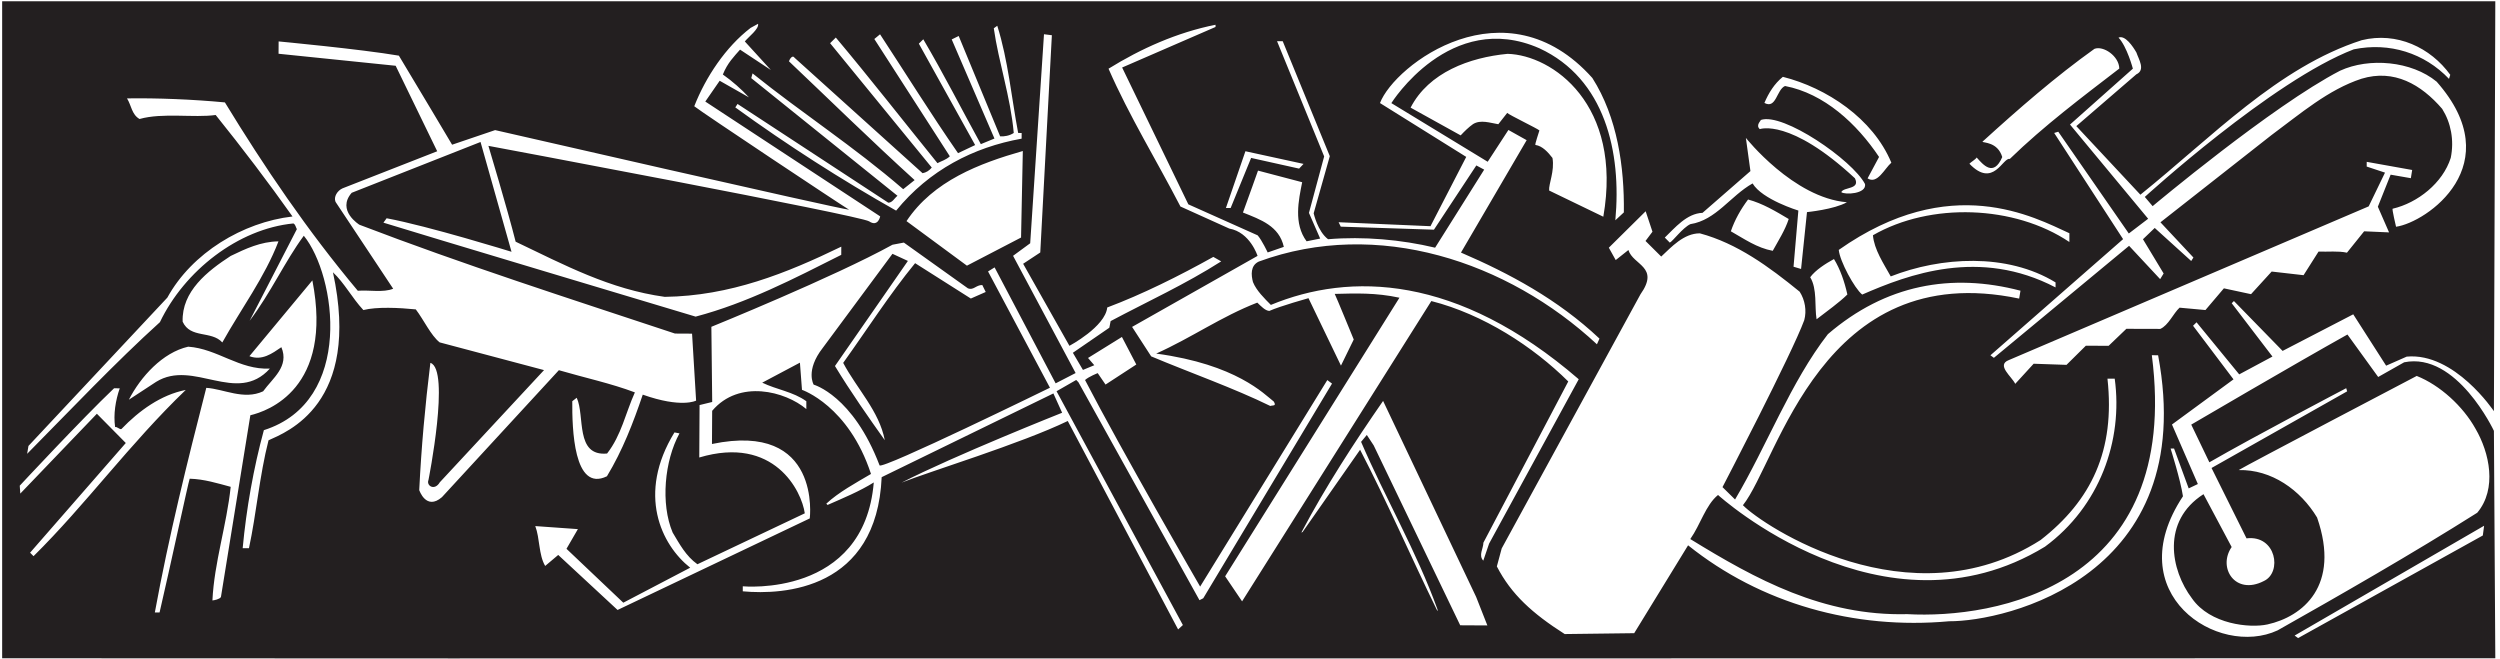 <?xml version="1.0" encoding="UTF-8"?>
<svg xmlns="http://www.w3.org/2000/svg" xmlns:xlink="http://www.w3.org/1999/xlink" width="512pt" height="135pt" viewBox="0 0 512 135" version="1.1">
<g id="surface1">
<path style=" stroke:none;fill-rule:nonzero;fill:rgb(13.73%,12.16%,12.549%);fill-opacity:1;" d="M 492.371 74.199 L 487.051 77.207 L 480.758 68.508 C 469.859 74.594 448.766 86.961 448.766 86.961 L 452.477 94.68 C 461.691 89.359 480.504 79.5 480.504 79.5 L 480.695 80.148 L 452.922 95.844 L 460.086 110.254 C 466.188 109.52 467.43 117.258 463.625 119 C 457.797 122 454.113 116.277 457.043 112.031 L 451.277 101.207 C 442.652 106.723 444.512 116.738 448.926 122.566 C 452.625 127.875 460.773 128.68 464.375 127.883 C 471.551 126.297 479.41 120.016 474.539 105.992 C 471.141 100.344 465.211 96.113 458.48 96.273 C 459.762 95.441 494.945 76.992 494.945 76.992 C 499.719 78.895 504.418 83.191 506.98 87.797 C 509.863 92.73 511.441 100.113 507.34 105.008 C 494.137 113.355 479.238 121.883 466.457 129.098 C 454.258 134.785 433.848 121.594 447.07 101.637 C 446.57 98.27 444.535 91.855 444.535 91.855 L 445.246 91.855 L 448.242 100.023 L 450.121 99.129 L 444.82 86.938 L 457.422 77.691 L 449.137 66.715 L 449.852 66.008 L 458.59 76.672 L 465.398 73.023 L 457.055 62.102 L 457.508 61.652 L 467.477 71.867 L 481.945 64.371 L 488.68 74.891 L 492.895 73.035 C 502.703 72.145 510.754 84.211 510.754 84.211 L 511.039 0.262 L 0.441 0.262 L 0.441 134.812 C 28 134.898 511.039 134.812 511.039 134.812 L 510.754 88.238 C 510.754 88.238 503.133 72 492.371 74.199 Z M 489.281 47.594 L 484.176 47.371 L 480.656 51.75 C 478.848 51.352 476.777 51.602 474.836 51.527 L 471.77 56.359 L 465.238 55.613 L 461.012 60.246 L 455.453 59.051 L 451.676 63.496 L 446.375 63.012 C 445.105 64.172 444.09 66.641 442.43 67.359 C 442.086 67.383 435.484 67.336 435.484 67.336 L 431.844 70.824 L 427.184 70.801 L 423.219 74.723 L 416.492 74.492 L 412.719 78.613 C 412.016 77.121 408.793 74.773 411.387 73.754 L 485.105 42.266 L 488.449 35.355 L 484.699 34.113 L 484.703 33.145 L 494.012 34.812 L 493.742 36.492 L 489.602 35.773 L 486.984 42.336 Z M 437.539 10.762 C 437.984 12.121 439.461 14.328 437.516 15.227 L 425.227 25.828 L 438.352 39.875 C 452.969 28.117 466.504 13.766 483.676 8.234 C 490.867 6.461 497.77 9.734 501.816 15.32 L 501.555 16.152 C 496.539 10.883 489.367 8.59 482.051 10.102 C 465.328 16.516 439.254 40.332 439.254 40.332 L 440.859 42.219 C 440.859 42.219 465.328 21.688 479.242 14.484 C 485.211 11.734 493.875 12.492 499.027 16.727 C 514.059 33.766 496.953 45.551 490.711 46.438 C 490.711 46.438 489.82 42.711 490.02 42.746 C 495.137 41.547 500.27 37.496 501.914 32.332 C 502.648 28.715 501.953 25.152 500.16 22.297 C 495.852 17.289 490.309 14.09 483.633 16.125 C 476.828 18.352 471.109 23.301 465.199 27.668 L 442.461 45.527 L 449.215 52.742 L 448.758 53.453 L 441.289 46.684 L 438.879 48.996 L 443.113 56.008 L 442.398 57.168 L 436.035 50.344 L 408.348 73.285 L 407.641 72.762 L 434.809 48.977 L 420.695 27.23 L 421.531 26.973 L 435.98 47.82 L 439.941 44.801 L 423.938 25.508 L 436.812 14.059 C 436.812 14.059 435.605 9.523 433.871 7.703 C 435.23 7.129 436.836 9.527 437.539 10.762 Z M 404.82 32.254 C 406.109 33.684 408.258 36.352 410.062 32.164 C 409.121 29.02 406.129 29.285 406.004 29.023 C 413.348 22.34 421.02 15.652 428.941 10.004 C 430.758 9.301 433.988 11.484 434.031 14.043 C 426.43 19.887 418.633 25.73 411.609 32.551 C 410.191 32.152 408.258 38.652 403.336 33.535 C 403.598 33.215 404.625 32.641 404.82 32.254 Z M 423.812 47.766 L 423.809 49.562 C 412.531 42 395.391 41.387 383.578 48.18 C 383.824 51.094 385.746 53.949 387.223 56.609 C 397.477 52.594 410.988 51.734 420.977 57.836 L 420.977 58.863 C 405.383 50.727 390.91 56.176 381.379 60.328 C 379.797 59.066 376.777 53.457 376.578 51.18 C 399.488 35.059 416.594 44.477 423.812 47.766 Z M 378.34 60.312 C 376.648 61.984 374.18 63.719 372.035 65.387 C 371.598 62.797 372.199 59.18 370.727 56.777 C 371.832 55.293 373.844 54.012 375.598 53.051 C 376.879 55.129 377.77 57.723 378.34 60.312 Z M 365.129 15.734 C 374.043 17.98 383.582 24.246 387.348 33.32 C 385.984 34.48 384.477 37.836 382.48 36.531 L 384.832 32.145 C 380.277 25.328 373.586 19.145 365.57 17.613 C 363.82 18.379 363.797 22.391 361.348 21.082 C 362.199 19.082 363.375 17.148 365.129 15.734 Z M 360.617 24.57 C 365.133 22.984 379.363 32.758 381.957 37.691 C 382.316 39.73 377.785 39.945 377.094 39.348 C 377.555 38.25 381.043 38.852 379.891 36.516 C 366.57 24.133 360.41 26.445 360.41 26.445 C 359.512 25.664 360.613 24.766 360.617 24.57 Z M 348.676 43.59 L 358.488 35.039 L 357.555 28.242 C 357.555 28.242 367.289 40.52 378.246 41.422 C 375.652 42.895 370.07 43.441 370.07 43.441 L 368.859 55.086 L 367.316 54.625 L 368.305 43.121 C 368.305 43.121 360.898 40.875 358.93 37.566 C 354.387 40.129 351.441 45.09 346.195 45.902 C 344.641 46.605 342.566 49.434 341.973 49.688 L 340.949 48.656 C 342.965 46.727 345.438 43.699 348.676 43.59 Z M 366.328 44.852 C 365.602 47.109 364.234 49.238 363.059 51.367 C 359.824 50.766 357.246 48.941 354.477 47.371 C 355.266 45.047 356.504 42.855 358.004 40.859 C 360.977 41.652 363.684 43.281 366.328 44.852 Z M 255.062 30.973 L 266.965 33.566 L 266.055 34.531 L 256.23 32.344 L 252.035 42.605 L 251.066 42.602 Z M 162.742 11.844 L 188.941 35.469 C 189.652 35.344 190.301 34.961 190.824 34.316 L 170.004 8.844 L 171.176 7.688 C 178.051 15.875 185.055 24.84 191.992 33.414 C 192.836 32.969 193.809 32.715 194.523 32.008 L 179.062 7.988 L 180.234 7.023 C 185.559 15.141 190.625 23.316 196.207 31.367 L 199.711 29.707 L 188.18 8.941 L 189.09 8.043 C 193.258 15.117 196.902 22.316 200.875 29.52 L 203.664 28.371 L 194.91 8.074 L 196.34 7.371 L 204.828 27.922 C 205.605 27.992 206.77 27.805 207.617 27.227 C 206.945 19.785 204.523 12.785 203.527 5.793 L 204.242 5.277 C 206.469 12.344 207.137 19.914 208.52 27.23 L 209.234 27.234 L 209.227 28.398 C 199.383 30.156 190.301 34.828 183.527 43.137 C 172.309 36.801 161.285 29.754 150.59 21.996 L 151.047 21.289 L 181.922 41.512 C 182.762 41.516 183.156 40.613 183.805 40.098 L 153.855 16 L 154.121 15.031 C 164.426 23.305 174.805 29.957 184.977 38.746 L 187.316 36.883 C 178.496 28.879 169.684 20.227 161.574 12.551 C 161.703 12.16 162.293 11.129 162.742 11.844 Z M 209.473 30.926 L 209.113 48.648 L 198.027 54.41 L 185.652 45.285 C 191.133 37.035 200.594 33.465 209.473 30.926 Z M 6.16 113.191 L 25.762 90.727 L 19.84 84.734 L 4.156 101.086 L 4.043 99.469 C 4.043 99.469 16.727 85.824 23.359 79.52 L 24.523 79.527 C 23.668 81.98 23.199 84.824 23.574 87.477 C 23.895 87.281 24.559 88.059 24.875 87.855 C 28.488 84.098 32.973 80.855 38.039 79.859 C 26.531 90.922 17.598 103.293 6.867 113.906 Z M 38.543 71 C 44.555 71.422 48.996 75.781 55.27 75.488 C 48.438 83.02 39.629 73.465 31.969 78.207 L 26.387 81.863 C 28.805 77.156 33.293 72.199 38.543 71 Z M 37.406 65.883 C 37.18 59.672 42.508 55.496 47.246 52.418 C 50.293 50.945 53.406 49.477 57.031 49.43 C 54.211 56.789 49.387 63.23 45.531 70.133 C 43.281 67.66 39.004 69.387 37.406 65.883 Z M 43.504 122.973 C 43.871 115.215 46.426 107.527 47.246 99.703 C 44.535 98.977 41.82 98.121 38.848 98.039 C 38.582 98.688 34.734 116.648 32.68 125.434 L 31.711 125.43 C 34.578 109.789 38.348 94.609 42.246 79.43 C 45.805 79.645 49.93 81.992 53.887 80.141 C 55.844 77.434 59.285 75.059 57.625 71.105 C 55.742 72.387 53.66 73.93 51.082 72.945 L 63.973 57.426 C 68.293 79.621 54.77 84.219 51.273 85.043 L 45.246 122.27 C 44.984 122.719 43.879 122.941 43.504 122.973 Z M 85.859 100.367 C 86.297 91.508 87.055 83.168 88.141 74.312 C 92.273 75.629 87.75 98.309 87.75 98.309 C 87.266 99.457 88.992 100.609 90.074 98.773 L 111.418 75.797 L 90.039 70.117 C 88.234 68.684 86.828 65.57 85.156 63.363 C 81.73 63.02 77.141 62.801 74.418 63.5 C 72.105 61.027 70.504 57.914 68.188 55.766 C 74.043 82.781 58.629 88.512 54.996 90.172 C 53.145 97.406 52.516 105.164 50.988 112.27 L 49.699 112.266 C 50.457 104.184 51.926 95.848 54.039 88.098 C 72.605 82.207 68.836 56.402 62.219 48.281 C 58.242 53.691 55.551 59.836 51.121 65.699 L 60.797 46.93 C 60.539 46.473 60.543 46.023 60.09 45.762 C 48.766 46.863 37.789 55.465 32.75 65.98 C 23.715 74.145 14.211 84.191 5.559 92.941 L 5.828 91.328 L 34.27 60.953 C 39.301 51.793 49.742 45.508 59.906 44.336 C 55.09 37.52 49.504 30.176 44.172 23.551 C 39.703 24.172 33.305 23.035 28.578 24.371 C 26.965 23.453 26.91 21.578 26.012 20.152 C 32.223 20.055 39.531 20.355 46.059 20.973 C 54.141 34.215 62.93 47.199 73.277 59.547 C 75.672 59.363 78.449 59.965 80.523 59.133 L 68.719 41.344 C 68.273 40.305 69.121 39.02 70.156 38.57 L 89.539 30.98 L 81.031 13.469 L 57.047 11.008 L 57.062 8.484 C 57.062 8.484 73.871 10.062 81.691 11.398 C 85.344 17.438 92.59 29.637 92.59 29.637 L 101.402 26.645 C 101.402 26.645 171.316 42.68 173.902 42.953 C 172.352 42.039 143.523 22.871 142.184 21.758 C 144.543 15.754 148.625 9.625 153.719 5.715 L 155.25 4.875 C 155.504 5.91 153.258 7.586 152.539 8.488 L 157.879 14.34 L 151.562 10.164 C 150.324 11.582 149 12.875 148.039 15.258 C 149.906 16.562 151.902 18.316 153.383 19.941 L 147.391 16.539 L 144.445 20.797 L 180.262 44.316 C 180.262 44.316 179.84 46.559 178.004 45.336 C 176.164 44.113 100.027 29.871 100.027 29.871 C 100.027 29.871 103.957 42.957 105.605 49.5 C 115.605 54.277 124.898 59.246 136.145 60.797 C 149.539 60.609 161.078 55.953 172.297 50.516 L 172.289 52.195 C 162.625 57.059 153.023 62.055 142.465 64.844 C 142.465 64.844 82.211 46.785 78.527 45.602 L 79.18 44.699 C 87.773 46.301 104.758 51.566 104.758 51.566 L 98.414 29.078 L 72.027 39.484 C 68.867 43.109 73.609 46.027 73.609 46.027 C 94.848 54.164 116.609 61.141 138.238 68.312 L 141.734 68.332 L 142.562 82.047 C 142.562 82.047 139.59 83.645 131.637 80.824 C 129.664 86.637 127.5 92.25 124.301 97.539 C 117.453 100.895 117.164 87.672 117.203 82.168 L 118.113 81.461 C 119.84 85.16 117.727 93.492 124.328 92.883 C 127.258 89.145 128.125 84.559 130.023 80.363 C 125.18 78.527 119.625 77.332 114.457 75.816 L 90.512 101.816 C 87.266 104.633 85.859 100.367 85.859 100.367 Z M 245.652 122.918 L 220.855 78.273 L 220.406 77.816 L 216.383 80.125 L 242.254 128.008 L 241.277 128.906 L 218.676 86.219 C 209.164 90.832 190.223 96.605 184.648 98.84 C 195.352 93.336 217.523 84.531 217.523 84.531 L 215.734 80.574 L 180.566 97.723 C 179.555 120.734 160.578 121.883 152.121 121.102 L 152.121 120.074 C 152.121 120.074 176.965 122.457 178.949 98.805 C 176.094 100.602 172.531 102.074 169.484 103.414 L 169.227 103.152 C 171.699 100.84 175.328 98.859 178.379 97.066 C 173.805 83.07 164.246 79.84 164.246 79.84 L 163.824 74.273 L 156.102 78.371 C 159.07 79.809 162.434 80.219 165.137 82.172 L 165.137 83.777 C 160.855 80.16 151.379 77.609 145.852 84.137 L 145.812 90.93 C 168.34 86.234 165.84 106.172 165.84 106.172 L 126.477 124.922 L 114.324 113.652 L 111.652 115.906 C 110.305 113.633 110.582 110.273 109.625 107.742 L 118.352 108.363 L 116.016 112.395 L 127.652 123.434 L 141.348 116.266 C 135.422 111.574 130.391 101.184 138.129 88.559 L 139.156 88.754 C 136.086 94.367 135.266 103.16 137.758 109.062 C 139.168 111.398 140.449 113.863 142.832 115.559 L 164.82 105.129 C 164.199 100.598 158.566 89.109 143.211 93.695 L 143.27 82.957 L 145.859 82.324 L 145.688 66.93 C 145.688 66.93 170.84 56.719 182.781 50.121 L 185.109 49.68 L 198.246 59.062 C 199.391 59.496 199.879 58.363 201.172 58.371 L 201.875 59.797 L 198.828 61.141 L 187.414 53.898 C 182.141 60.336 177.574 67.492 172.684 74.32 C 175.504 79.641 180.07 84.195 181.203 90.152 C 178.055 85.734 174.141 80.152 171 74.961 L 185.938 53.438 L 182.777 51.98 L 168.496 71.258 C 164.891 75.883 166.641 78.777 166.641 78.777 C 166.641 78.777 174.668 80.984 180.133 95.297 C 180.512 96.297 215.027 79.406 215.027 79.406 L 202.352 55.594 L 203.695 54.762 L 216.195 78.508 L 220.289 76.398 L 207.477 52.391 L 210.984 49.82 L 213.809 7.012 L 215.422 7.215 L 213.047 51.707 L 209.539 54.02 L 219.02 70.824 C 219.02 70.824 226.352 66.918 226.762 62.973 C 233.891 60.297 241.48 56.523 248.488 52.613 L 250.102 53.527 C 242.766 58.211 235.047 61.727 227.457 65.762 L 227.191 67.117 L 219.723 72.25 L 221.789 75.762 L 224.109 74.797 L 222.828 73.312 L 229.77 69.008 L 232.715 74.652 L 226.414 78.758 L 224.812 76.418 C 224.812 76.418 222.996 77.121 222.215 77.828 C 229.641 92.164 245.789 120.133 245.789 120.133 L 271.832 77.84 L 272.797 78.559 L 246.426 122.523 Z M 299.051 128.059 L 281.332 91.219 L 279.922 89.078 L 278.75 90.492 C 283.605 101.789 290.199 113.125 294.367 124.723 C 294.527 125.176 294.43 125.242 294.227 124.824 C 289.078 114.297 284.023 102.652 278.547 92.109 L 266.805 108.91 C 266.805 108.91 266.406 109.277 266.613 108.883 C 271.406 99.812 277.383 90.57 283.258 82.109 L 302.316 122.254 L 304.613 128.09 Z M 303.777 114.824 C 302.75 113.719 303.793 112.363 303.801 111.137 L 321.18 78.125 C 313.969 70.977 303.797 64.367 293.137 61.656 L 254.379 123.156 L 250.91 118.027 L 286.609 60.973 C 281.754 59.918 277.621 60.082 273.352 60.191 C 273.566 60.551 277.246 69.527 277.246 69.527 L 274.629 74.879 L 267.977 61.066 C 267.977 61.066 262.207 62.676 259.953 63.68 C 259.105 63.621 258.281 62.727 257.492 61.977 C 250.102 64.848 244.055 69.152 236.789 72.414 C 253.25 74.637 258.941 80.746 260.875 82.242 C 261.492 83.262 260.613 82.953 260.16 83.145 C 252.676 79.48 243.895 76.395 235.762 72.984 L 231.852 66.949 L 257.547 52.406 C 257.547 52.406 256.027 47.566 251.754 46.809 L 241.754 42.293 C 236.887 32.887 231.246 23.734 227.027 14.07 C 233.648 9.969 241.043 6.645 248.941 5.07 L 248.941 5.523 L 229.812 13.828 L 243.371 41.848 L 257.57 48.199 C 258.469 49.238 259.621 51.703 259.621 51.703 L 262.926 50.559 C 261.977 46.285 258.168 44.969 254.555 43.527 C 255.605 40.688 257.641 34.941 257.641 34.941 C 257.641 34.941 263.715 36.527 266.684 37.32 C 265.953 41 264.891 45.781 267.59 49.418 L 270.371 48.859 L 268.074 43.602 L 271.188 32.035 L 261.539 8.438 L 262.703 8.445 L 272.344 31.98 L 269.039 43.68 C 269.039 43.68 269.852 47.391 271.988 48.992 C 279.238 48.383 286.996 49.074 293.91 50.727 L 303.961 34.742 L 302.352 33.883 L 293.672 47.039 L 274.59 46.418 L 274.145 45.512 L 292.965 46.324 L 300.285 32.133 L 282.621 21.105 C 285.641 13.207 308.352 -3.898 326.113 15.969 C 331.242 24.02 332.684 34.188 332.566 43.5 L 330.82 45.113 C 332.125 31.145 328.707 16.117 315.285 9.898 C 296.996 1.852 284.949 21.117 284.949 21.117 L 304.68 33.129 L 308.922 26.617 L 312.66 28.707 L 299.207 51.727 C 309.082 55.984 319.016 61.281 327.574 69.348 L 327.051 70.512 C 308.773 53.527 282.105 44.648 257.797 53.57 C 256.047 54.402 256.23 56.344 256.609 57.77 C 257.312 59.52 258.984 61.145 260.273 62.445 C 276.48 55.742 298.434 56.191 323.324 77.668 L 304.965 111.336 Z M 317.949 32.352 C 317.047 31.184 315.887 29.891 314.465 29.688 C 314.266 29.652 315.215 27 315.273 26.711 C 314.77 26.27 309.098 23.562 308.68 23.121 L 306.855 25.441 C 305.176 25.172 303.238 24.453 301.68 25.414 C 300.773 26.055 299.926 26.891 299.145 27.727 L 288.891 22.043 C 292.617 14.82 300.98 11.762 308.746 11.027 C 317.93 11.27 332.359 21.402 328.359 44.383 L 317.262 39.02 C 317.145 37.652 318.414 35.059 317.949 32.352 Z M 399.195 127.234 C 379.715 129.004 360.594 123.602 345.719 111.68 L 334.684 129.676 L 320.449 129.855 C 313.816 125.621 309.496 121.711 306.555 116.004 L 307.547 112.32 L 335.969 60.273 C 339.977 54.609 334.449 54.312 333.496 51.203 L 330.898 53.262 L 329.488 50.73 L 337.031 43.266 L 338.426 47.457 L 337 49.348 L 340.215 52.543 C 342.293 50.613 344.836 47.773 348.133 47.789 C 355.754 49.84 362.262 54.598 368.574 59.742 C 369.664 61.43 370.039 63.629 369.512 65.566 C 367.004 72.434 352.766 99.762 352.766 99.762 L 355.34 102.297 C 361.867 91.273 366.715 78.277 374.348 68.441 C 386.191 58.266 399.645 55.836 413.793 59.535 L 413.523 61.152 C 373.047 52.648 364.152 94.52 356.949 103.469 C 360.938 107.566 391.059 127.73 417.91 110.598 C 428.305 102.504 433.223 92.27 431.609 77.551 L 433.094 77.555 C 434.836 90.246 429.98 103.742 418.809 111.961 C 385.691 132.137 351.852 101.371 351.852 101.371 C 349.316 103.43 348.262 107.434 346.172 110.398 C 359.648 118.688 373.449 126.203 390.594 125.777 C 408.441 126.781 446.832 120.254 440.695 72.75 L 441.98 72.754 C 450.473 118.145 410.711 127.297 399.195 127.234 Z M 508.48 109.668 L 470.648 130.68 L 469.941 130.16 L 508.746 107.672 L 508.48 109.668 "/>
</g>
</svg>
